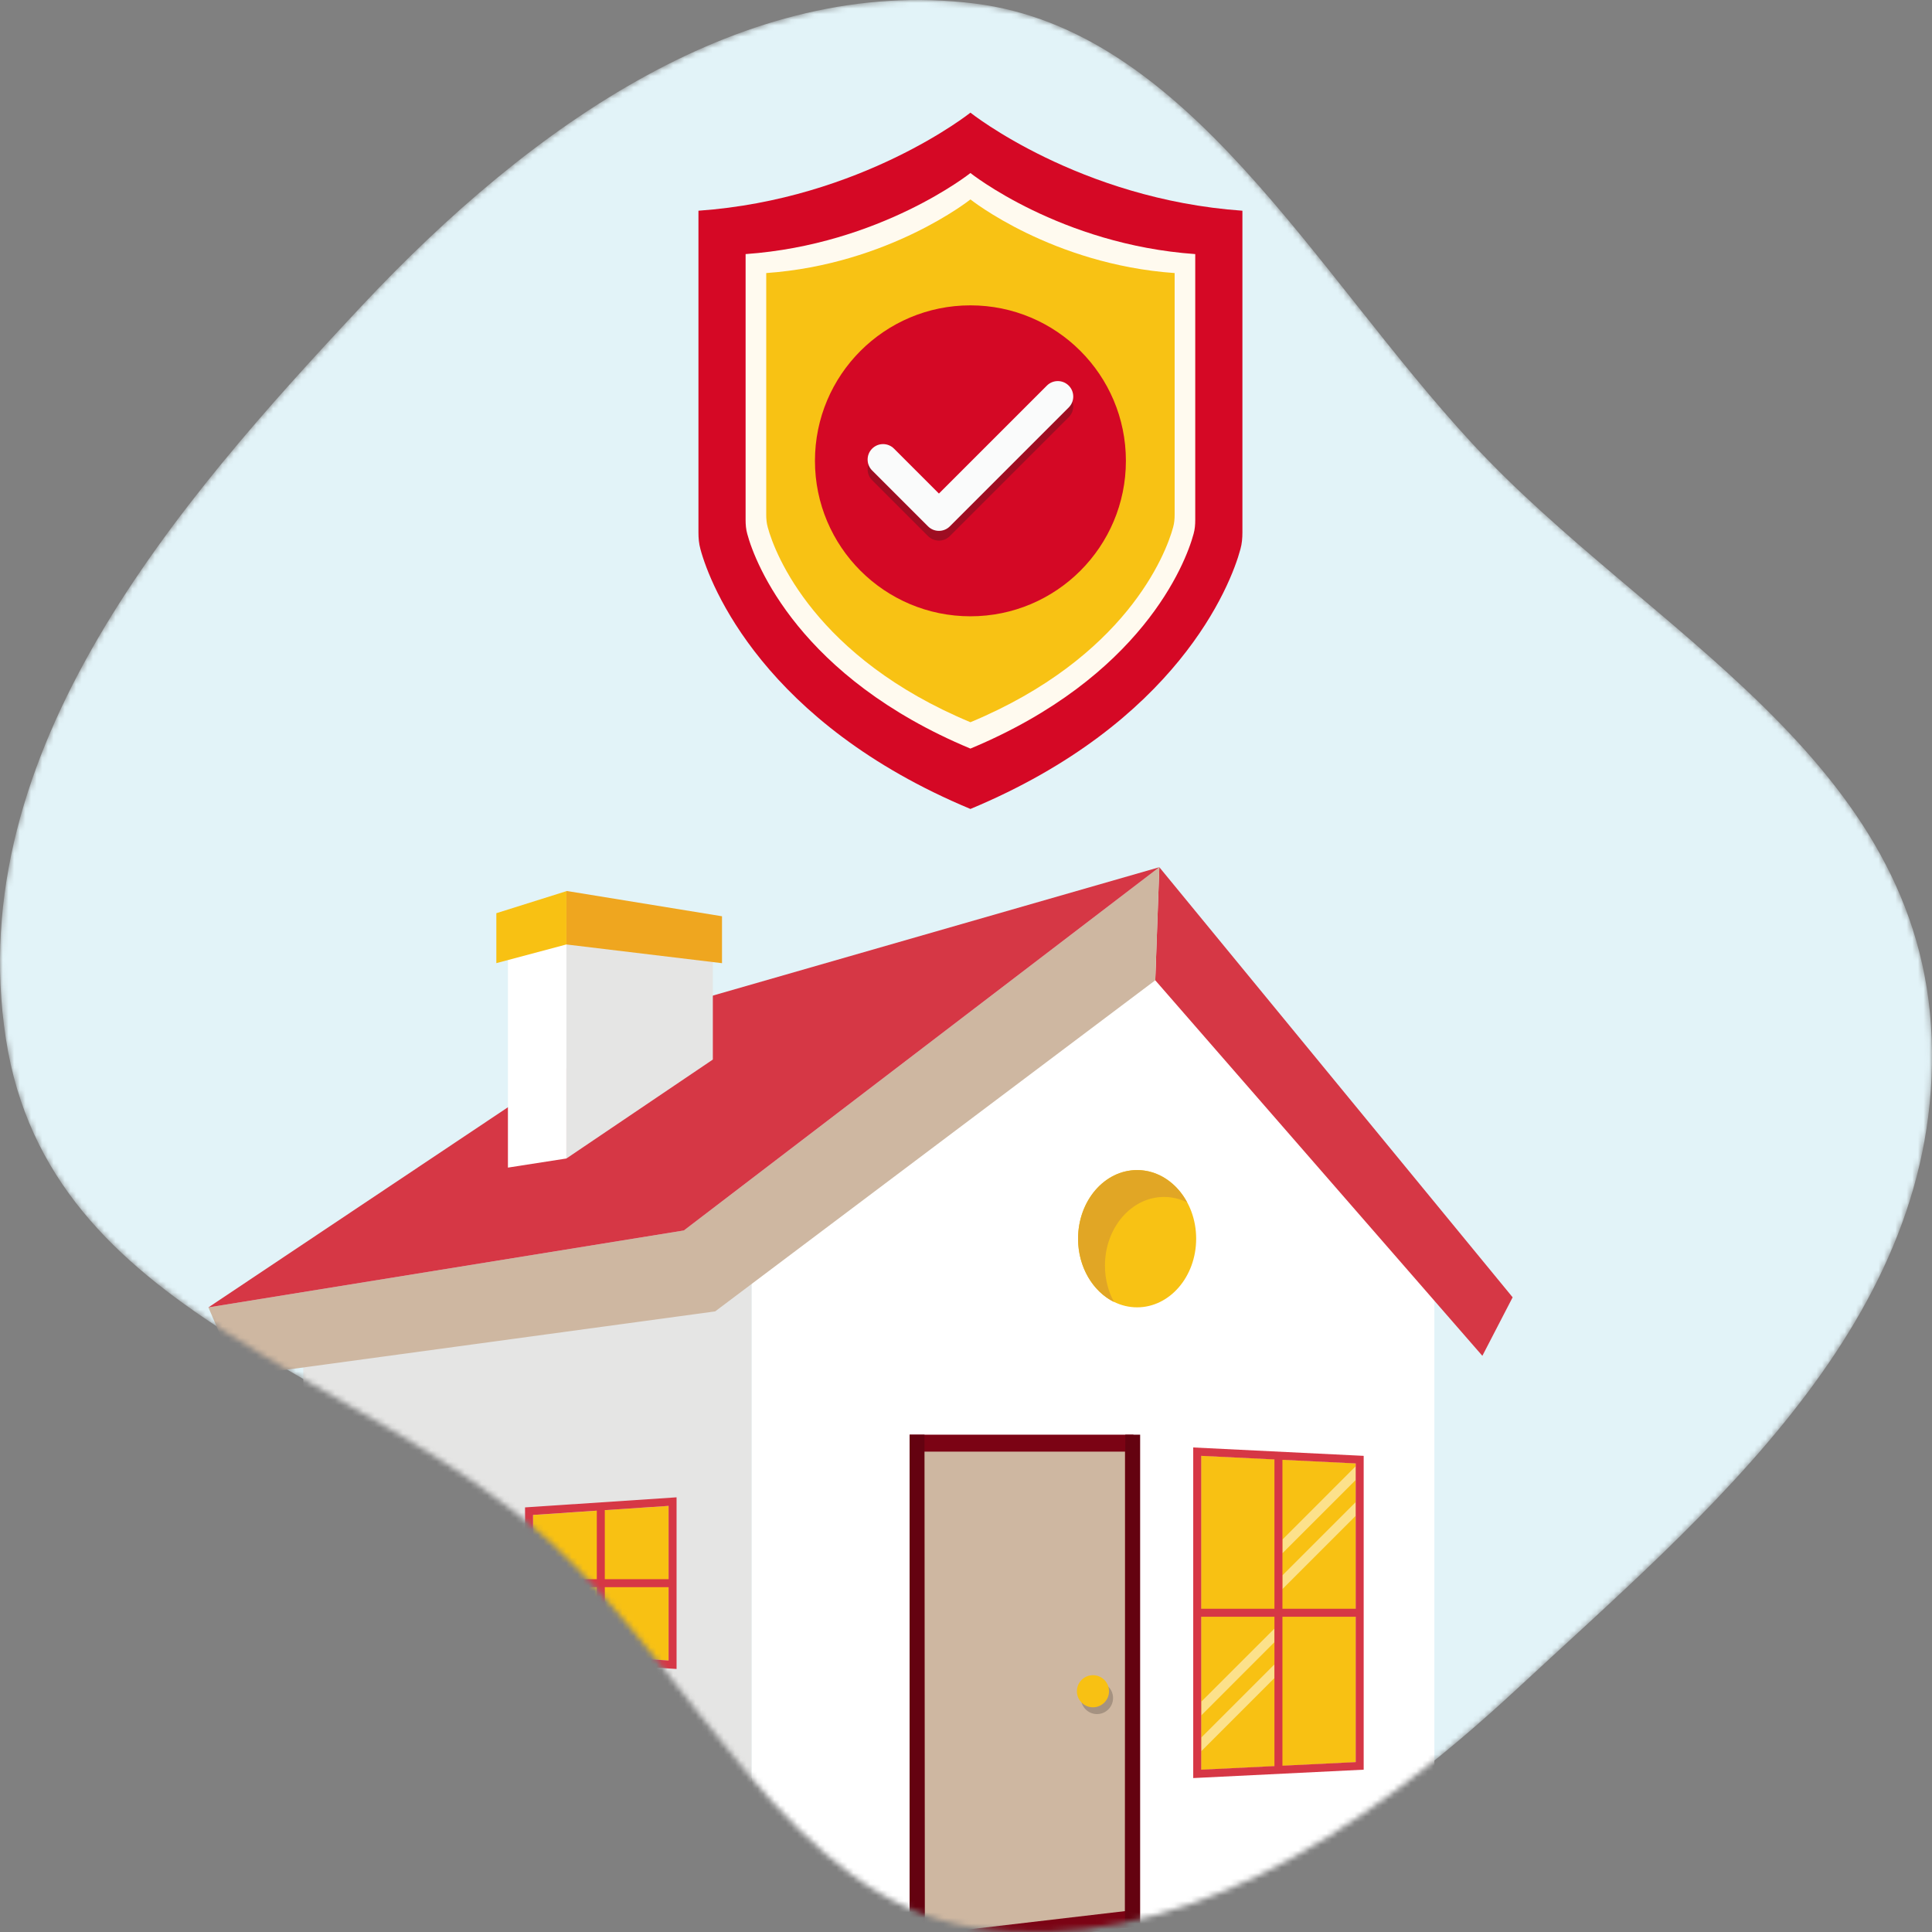 <svg width="343" height="343" viewBox="0 0 343 343" fill="none" xmlns="http://www.w3.org/2000/svg">
<rect x="0" y="0" width="343" height="343" fill="#808080" stroke="none"/>
<mask id="mask0_402_2788" style="mask-type:alpha" maskUnits="userSpaceOnUse" x="0" y="0" width="343" height="343">
<path fill-rule="evenodd" clip-rule="evenodd" d="M172.949 0.615C210.88 5.295 233.138 48.218 261.405 78.778C292.307 112.187 341.12 134.667 342.942 184.394C344.779 234.537 302.685 268.867 269.498 299.673C241.346 325.807 208.332 347.496 172.949 342.197C140.524 337.341 123.828 297.761 97.92 273.979C64.257 243.078 8.721 234.256 1.041 184.394C-6.844 133.206 31.627 89.15 64.102 54.432C94.516 21.917 132.342 -4.396 172.949 0.615Z" fill="#E2F3F8"/>
</mask>
<g mask="url(#mask0_402_2788)">
<path fill-rule="evenodd" clip-rule="evenodd" d="M172.949 0.615C210.88 5.295 233.138 48.218 261.405 78.778C292.307 112.187 341.12 134.667 342.942 184.394C344.779 234.537 302.685 268.867 269.498 299.673C241.346 325.807 208.332 347.496 172.949 342.197C140.524 337.341 123.828 297.761 97.92 273.979C64.257 243.078 8.721 234.256 1.041 184.394C-6.844 133.206 31.627 89.15 64.102 54.432C94.516 21.917 132.342 -4.396 172.949 0.615Z" fill="#E2F3F8"/>
<path d="M254.655 226.613V337.365L133.42 353.142V222.67L204.927 169.352L254.655 226.613Z" fill="white"/>
<path d="M133.422 222.781V353.253L53.842 334.795V238.912L125.888 229.592L133.422 222.781Z" fill="#E5E5E4"/>
<path d="M268.549 230.32L263.172 240.706L205.102 174.037L205.824 153.961L268.549 230.32Z" fill="#D63745"/>
<path d="M205.824 153.961L205.101 174.037L126.968 232.818L42.237 244.353L37.002 232.109L121.412 218.453L205.824 153.961Z" fill="#CEB7A1"/>
<path d="M133.423 351.285V364.511L50.294 342.205C47.944 341.533 46.322 339.385 46.322 336.94C46.322 333.389 49.651 330.775 53.102 331.621L133.423 351.285Z" fill="#D3D3D3"/>
<path d="M263.525 341.644C263.525 344.405 261.505 346.752 258.775 347.161L133.422 364.512V351.285L257.267 336.104C260.593 335.699 263.525 338.295 263.525 341.644Z" fill="#EAEAE9"/>
<path d="M199.728 340.707L162.988 345.008V256.297H199.728V340.707Z" fill="#D63745"/>
<path d="M161.494 254.703H201.221V342.124L161.494 346.776V254.703Z" fill="#7B0314"/>
<path d="M199.728 339.293L162.988 343.594V257.719H199.728V339.293Z" fill="#CEB7A1"/>
<path d="M240.684 259.817V312.837L213.258 314.185V258.469L240.684 259.817Z" fill="#F8C214"/>
<path d="M213.266 258.469V314.185L240.69 312.837V259.817L213.266 258.469Z" fill="#F8C113"/>
<path d="M201.878 232.099C207.668 232.099 212.362 226.643 212.362 219.913C212.362 213.183 207.668 207.727 201.878 207.727C196.088 207.727 191.395 213.183 191.395 219.913C191.395 226.643 196.088 232.099 201.878 232.099Z" fill="#F8C214"/>
<path d="M210.754 213.466C209.491 212.842 208.101 212.501 206.654 212.501C200.866 212.501 196.169 217.964 196.169 224.689C196.169 227.058 196.749 229.286 197.785 231.158C194.04 229.299 191.4 224.973 191.4 219.922C191.4 213.182 196.083 207.734 201.871 207.734C205.631 207.733 208.922 210.018 210.754 213.466Z" fill="#E1A625"/>
<path d="M118.697 267.352V294.806L94.633 293.202V268.955L118.697 267.352Z" fill="#F8C113"/>
<path d="M93.215 267.617V294.53L120.115 296.304V265.828L93.215 267.617ZM118.698 280.363H118.696H107.374V268.149C107.374 268.132 107.367 268.119 107.365 268.103L118.699 267.348V280.363H118.698ZM105.954 268.196V280.363H94.634V268.951L105.954 268.196ZM94.634 281.782H105.954V293.952L94.634 293.198V281.782ZM107.364 294.045C107.365 294.029 107.374 294.014 107.374 293.996V281.781H118.696H118.698V294.8L107.364 294.045Z" fill="#D63745"/>
<path d="M84.024 269.492V292.659L63.719 291.306V270.845L84.024 269.492Z" fill="#F8C113"/>
<path d="M62.522 269.72V292.433L85.222 293.929V268.211L62.522 269.72ZM84.024 280.477H74.468V270.169C74.468 270.156 74.463 270.144 74.461 270.131L84.024 269.494V280.477ZM73.273 270.209V280.477H63.719V270.846L73.273 270.209ZM63.719 281.674H73.273V291.944L63.719 291.308V281.674ZM74.461 292.023C74.463 292.009 74.47 291.997 74.47 291.984V281.676H84.024C84.024 281.676 84.024 281.676 84.025 281.676V292.662L74.461 292.023Z" fill="#D63745"/>
<path d="M205.824 153.961L121.412 218.453L37 232.109L114.78 180.138L205.824 153.961Z" fill="#D63745"/>
<path opacity="0.2" d="M194.757 304.312C196.332 304.312 197.609 303.035 197.609 301.46C197.609 299.886 196.332 298.609 194.757 298.609C193.183 298.609 191.906 299.886 191.906 301.46C191.906 303.035 193.183 304.312 194.757 304.312Z" fill="black"/>
<path d="M126.555 167.508V188.11L100.562 205.673V163.734L126.555 167.508Z" fill="#E5E5E4"/>
<path d="M100.562 163.734V205.673L90.176 207.292V166.6L100.562 163.734Z" fill="white"/>
<path d="M128.182 162.67V170.999L100.562 167.678V158.216L100.663 158.188L128.182 162.67Z" fill="#EFA61F"/>
<path d="M100.563 158.211V167.673L88.119 170.994V162.126L100.563 158.211Z" fill="#F8C113"/>
<path d="M194.041 303.108C195.615 303.108 196.892 301.832 196.892 300.257C196.892 298.683 195.615 297.406 194.041 297.406C192.466 297.406 191.189 298.683 191.189 300.257C191.189 301.832 192.466 303.108 194.041 303.108Z" fill="#F8C113"/>
<path d="M202.417 342.124L199.729 342.293L199.782 254.703H202.417V342.124Z" fill="#640210"/>
<path d="M161.494 346.776L164.197 346.453L164.131 254.703H161.496L161.494 346.776Z" fill="#640210"/>
<path opacity="0.51" d="M240.69 260.305V262.745L227.666 275.769V273.342L240.69 260.305Z" fill="white"/>
<path opacity="0.51" d="M240.69 266.672V269.112L227.666 282.136V279.696L240.69 266.672Z" fill="white"/>
<path opacity="0.51" d="M226.234 289.156V291.568L213.266 304.551V302.111L226.234 289.156Z" fill="white"/>
<path opacity="0.51" d="M226.234 295.516V297.941L213.266 310.909V308.482L226.234 295.516Z" fill="white"/>
<path d="M211.84 256.977V315.672L242.103 314.182V258.466L211.84 256.977ZM240.685 285.618C240.684 285.618 240.682 285.616 240.679 285.616H227.678V259.174L240.684 259.813V285.618H240.685ZM226.267 259.106C226.267 259.12 226.26 259.132 226.26 259.145V285.618H213.259V258.468L226.267 259.106ZM213.259 287.035H226.26V313.508C226.26 313.52 226.265 313.53 226.267 313.542L213.259 314.182V287.035ZM227.678 313.474V287.035H240.679C240.681 287.035 240.684 287.035 240.685 287.035V312.836L227.678 313.474Z" fill="#D63745"/>
<path d="M220.573 37.411V94.503C220.573 95.529 220.495 96.516 220.218 97.503C218.482 103.979 208.928 128.34 172.287 143.619C135.648 128.34 126.093 103.979 124.355 97.503C124.078 96.516 124 95.529 124 94.503V37.411C153.02 35.358 172.287 20 172.287 20C172.287 20 191.553 35.358 220.573 37.411Z" fill="#D50825"/>
<path d="M212.199 45.11V92.302C212.199 93.151 212.134 93.967 211.905 94.782C210.47 100.134 202.572 120.271 172.285 132.902C141.999 120.271 134.1 100.136 132.665 94.782C132.438 93.967 132.371 93.151 132.371 92.302V45.11C156.358 43.413 172.285 30.719 172.285 30.719C172.285 30.719 188.213 43.413 212.199 45.11Z" fill="#FFFAEF"/>
<path d="M208.541 48.478V91.344C208.541 92.114 208.482 92.856 208.275 93.596C206.971 98.457 199.797 116.748 172.288 128.221C144.779 116.748 137.604 98.457 136.299 93.596C136.092 92.856 136.033 92.114 136.033 91.344V48.478C157.821 46.936 172.288 35.406 172.288 35.406C172.288 35.406 186.753 46.936 208.541 48.478Z" fill="#F8C214"/>
<path d="M172.286 109.415C187.53 109.415 199.888 97.057 199.888 81.813C199.888 66.569 187.53 54.211 172.286 54.211C157.042 54.211 144.684 66.569 144.684 81.813C144.684 97.057 157.042 109.415 172.286 109.415Z" fill="#D40825"/>
<path d="M189.737 70.187C189.218 69.668 188.531 69.383 187.798 69.383C187.065 69.383 186.376 69.668 185.859 70.187L166.693 89.354L158.715 81.376C158.196 80.857 157.509 80.572 156.777 80.572C156.044 80.572 155.355 80.857 154.838 81.376C154.32 81.893 154.035 82.582 154.035 83.315C154.035 84.048 154.32 84.737 154.838 85.254L164.755 95.17C165.274 95.689 165.961 95.974 166.694 95.974C167.428 95.974 168.115 95.689 168.634 95.17L189.74 74.065C190.256 73.548 190.541 72.859 190.541 72.126C190.538 71.393 190.253 70.704 189.737 70.187Z" fill="#9E0D22"/>
<path d="M189.737 68.46C189.218 67.942 188.531 67.656 187.798 67.656C187.065 67.656 186.376 67.942 185.859 68.46L166.693 87.626L158.715 79.647C158.196 79.129 157.509 78.844 156.777 78.844C156.044 78.844 155.355 79.129 154.838 79.647C154.32 80.165 154.035 80.854 154.035 81.587C154.035 82.32 154.32 83.008 154.838 83.526L164.755 93.442C165.274 93.961 165.961 94.246 166.694 94.246C167.428 94.246 168.115 93.961 168.634 93.442L189.74 72.337C190.256 71.82 190.541 71.131 190.541 70.398C190.538 69.665 190.253 68.976 189.737 68.46Z" fill="#FAFBFB"/>
</g>
</svg>
